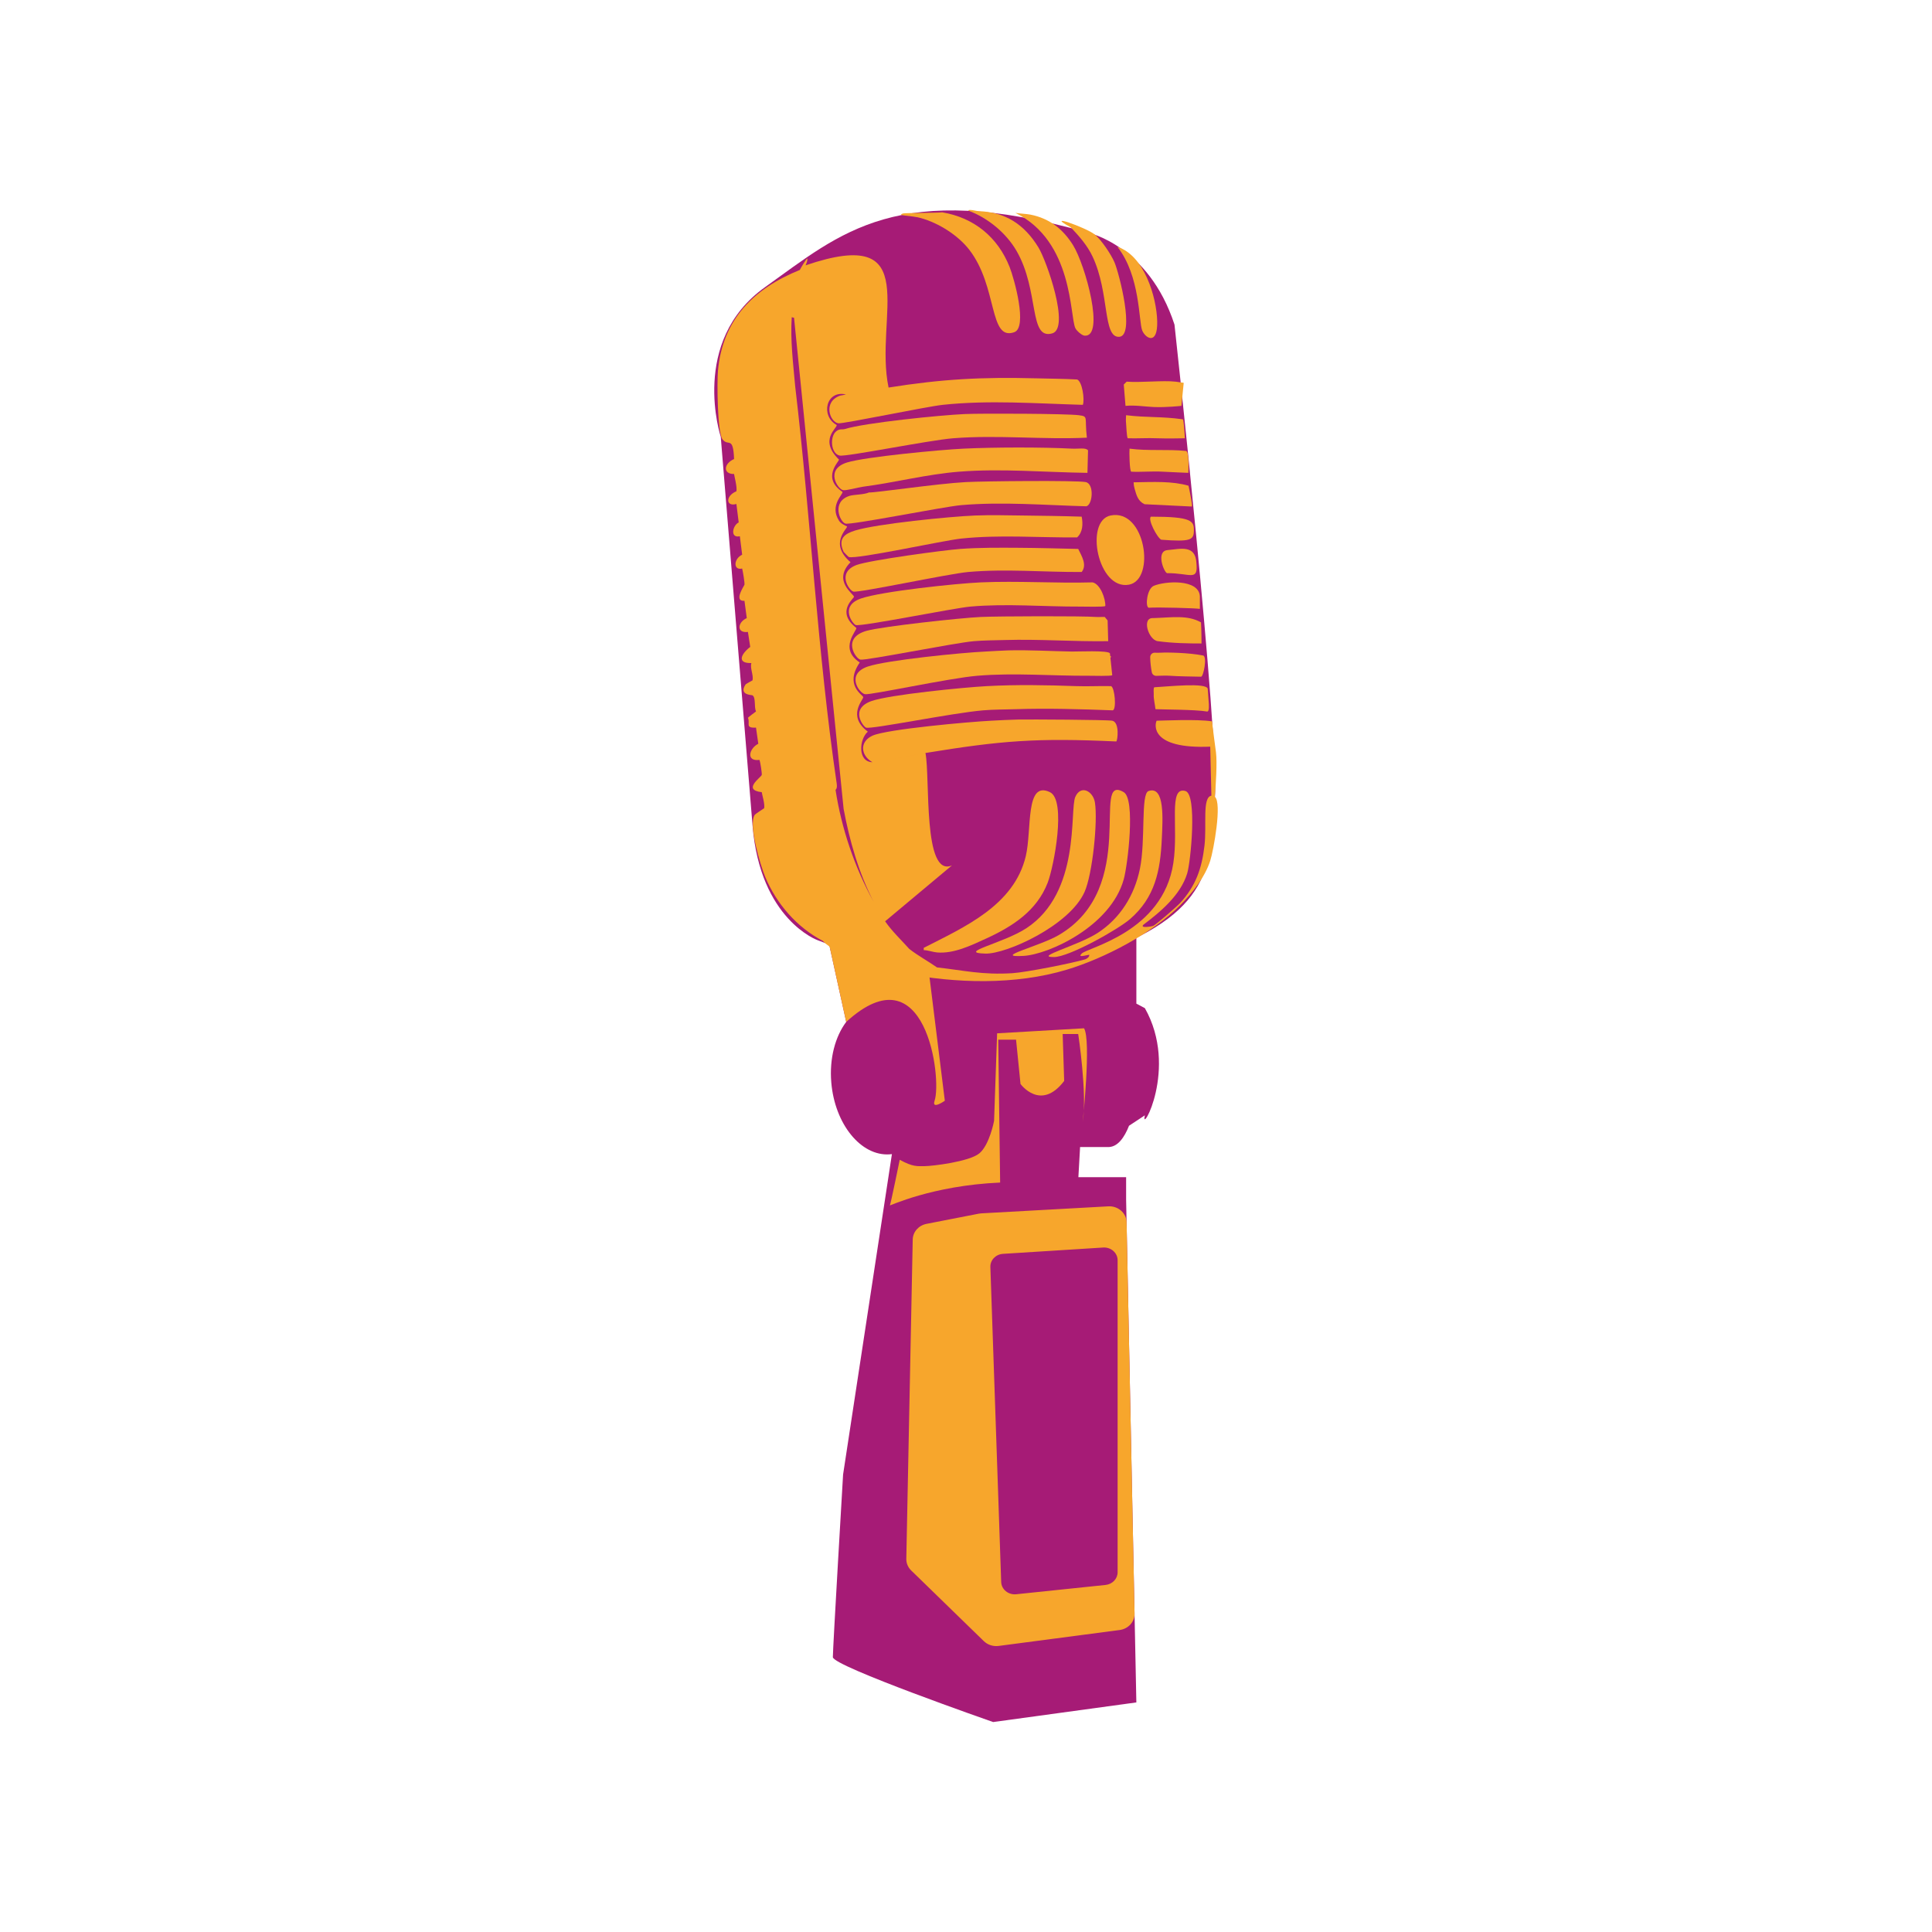 <?xml version="1.0" encoding="UTF-8"?>
<svg id="Calque_1" xmlns="http://www.w3.org/2000/svg" viewBox="0 0 3000 3000">
  <defs>
    <style>
      .cls-1 {
        fill: #f7a62c;
      }

      .cls-2 {
        fill: #a61b76;
      }
    </style>
  </defs>
  <g>
    <path class="cls-2" d="M1777.78,1565.47l-13.24-7.03v-112.49c-209.17,60.93-328.31,14.06-328.31,14.06-15.19-4.69-161.51-51.56-161.51-51.56l39.26,178.4c-17.03,22.64-26.33,56.73-23.15,94.13,5.48,64.53,45.98,114.45,90.46,111.49,1.23-.08,2.45-.22,3.67-.38l-75.82,497.55s-15.89,269.51-15.89,283.57,248.88,100.77,248.88,100.77l222.4-30.47-15.89-780.41v-35.15h-74.13l2.65-46.82,42.36-.05c15.82,1.08,26.6-15.17,33.64-33.05h0l24.61-16.17c-7.94,32.81,52.95-72.65,0-166.39Z"/>
    <path class="cls-1" d="M1720.92,1873.2l-197.13,10.89c-1.3.07-2.6.23-3.88.48l-81.21,15.84c-12.29,2.4-21.18,12.48-21.42,24.3l-9.97,495.81c-.14,6.73,2.58,13.24,7.56,18.08l112.81,109.75c5.97,5.81,14.53,8.58,23.03,7.46l187.87-24.72c13.47-1.77,23.41-12.74,23.15-25.55l-12.37-607.57c-.29-14.36-13.21-25.62-28.44-24.78Z"/>
    <path class="cls-2" d="M1537.84,1967.36l16.8,489.16c.4,11.53,11.14,20.3,23.32,19.03l138.75-14.45c10.65-1.11,18.71-9.58,18.71-19.67v-484.52c0-11.45-10.29-20.51-22.42-19.75l-155.55,9.81c-11.3.71-19.97,9.73-19.6,20.39Z"/>
    <path class="cls-1" d="M1313.98,1586.85l-39.26-178.4,161.51,51.56,30.89,249.2s-20.89,14.74-15.89,0c11.64-34.25-13.32-235.66-137.25-122.36Z"/>
    <path class="cls-1" d="M1397.1,1800.87s-14.12,69.18-15.3,70.78,64.72-30.73,171.22-35.39l-2.94-221.84h27.65l6.91,68.75s31.33,43.23,67.81-4.69l-2.35-72.91h24.12s14.12,92.18,7.06,136.45c0,0,13.37-127.07,1.98-145.3l-134.95,7.81-4.71,135.93s-7.06,37.5-22.95,50.52c-15.89,13.02-73.55,19.79-84.73,19.79s-18.24,1.56-38.83-9.9Z"/>
  </g>
  <g>
    <path class="cls-2" d="M1168.55,1282l-49.37-603.66s-49.01-148.51,68.86-232.52c117.86-84.01,205.59-168.28,501.45-84.52,0,0,94.15,19.6,134.26,142.8,0,0,69.82,637.2,62.66,736.55-7.16,99.35,1.27,179.18-195.13,245.25-196.39,66.08-421.53-25.91-421.53-25.91,0,0-89.21-31.45-101.2-177.99Z"/>
    <g>
      <path class="cls-1" d="M1687.7,679.64c-3.82-32.19,2.98-32.88-12.53-34.91-18.64-2.44-149.8-2.99-177.23-1.79-37.26,1.63-154.52,13.42-186.18,23.27-4.06,1.26-7.95-.99-13.43,3.58-10.01,8.35-8.33,34.42,5.37,37.59,9.95,2.3,138.82-23.88,176.33-26.85,69.02-5.48,140,2.34,207.66-.9Z"/>
      <path class="cls-1" d="M1636.68,1486.11c23.39-.15,99.13-42.59,118.15-59.08,38.73-33.56,46.97-75.01,49.23-124.42,1.36-29.8,5.05-83.08-20.59-74.29-12.41,4.25-4.25,76.38-13.43,120.84-8.46,40.95-30.22,76.43-65.34,99.35-30.48,19.89-100.31,37.8-68.03,37.59Z"/>
      <path class="cls-1" d="M1530.16,1480.74c32.57.85,130.71-43.52,153.95-95.77,12.29-27.63,20.72-109.45,16.11-138.74-2.77-17.63-21.79-28.2-30.43-8.95-9.3,20.72,9.16,148.21-76.08,204.08-35.96,23.57-109.2,38.19-63.55,39.38Z"/>
      <path class="cls-1" d="M1335.93,1024.25c8.75,1.8,146.33-26.08,176.33-28.64,16.11-1.38,32.18-1.31,48.33-1.79,53.42-1.6,106.79,2.61,160.22,1.79l-.9-32.22-4.48-5.37c-4.44-.25-9.02.35-13.43,0-20.75-1.67-151.36-1.25-179.02,0-31.13,1.4-153,14.69-177.23,21.48-39.15,10.98-17.18,43.24-9.85,44.75Z"/>
      <path class="cls-1" d="M1328.77,970.54c8.56,2.85,152.01-26.35,178.12-28.64,56.61-4.98,113.49.24,170.07,0,5.42-.02,38.07.85,39.38-.9.41-11.33-7.65-33.9-19.69-36.7-57.84,1.62-115.89-2.54-173.65,0-38.58,1.7-154.5,14.01-186.18,25.06-33.8,11.8-12.46,39.71-8.06,41.17Z"/>
      <path class="cls-1" d="M1589.24,1484.32c38.96-2.17,135.56-45.87,155.74-119.05,6.25-22.66,18.39-124.22,0-135.16-52.29-31.09,25.54,148.07-101.14,221.98-29.86,17.42-104.24,34.99-54.6,32.22Z"/>
      <path class="cls-1" d="M1344.88,1129.87c8.74,2.83,132.93-22.74,181.7-26.85,16.92-1.43,33.22-1.23,50.12-1.79,50.02-1.67,101.04-.08,151.27,1.79,6.04-1.92,2.95-35.5-2.69-37.59-17.84-.47-35.87.64-53.71,0-46.82-1.68-92.79-2.55-139.63,0-35.66,1.94-151.14,13.26-179.02,23.27-34.03,12.22-12.18,39.84-8.06,41.17Z"/>
      <path class="cls-1" d="M1343.09,1077.95c8.7,1.6,130.64-24.99,174.54-28.64,57.88-4.81,115.82.35,173.65,0,5.07-.03,34.57.83,35.8-.9l-2.88-27.36c1.78-.89,1.48-1.64-.24-2.26l-.46-4.4c-3.71-4.79-50.09-2.53-59.08-2.69-32.28-.56-66.48-2.6-98.46-1.79-11.88.3-23.89,1.24-35.8,1.79-36.54,1.68-153.4,13.33-182.6,23.27-34.64,11.8-13.32,41.33-4.48,42.96Z"/>
      <path class="cls-1" d="M1312.66,813.01c8.8,2.7,152.19-26.26,179.91-28.64,64.39-5.53,129.82.08,194.23,1.79,9.96-2.36,12.57-34.92-.9-37.59-14.43-2.86-158.2-1.51-186.18,0-44.74,2.42-142.86,16.97-150.37,16.11-8.1,3.63-23.49,3.1-30.43,5.37-28.31,9.24-14.53,40.42-6.27,42.96Z"/>
      <path class="cls-1" d="M1626.83,1370.65c9.62-24.88,29.37-127.97,3.58-140.53-38.84-18.92-27.81,58.34-37.59,99.35-18.26,76.58-95.33,110.06-158.43,142.32v3.58c6.47.05,14.49,3.06,20.59,3.58,26.01,2.22,52.69-10.76,76.08-21.48,41.09-18.83,78.77-42.88,95.77-86.82Z"/>
      <path class="cls-1" d="M1309.08,761.1c4.99.97,23.68-4.37,31.33-5.37,49.42-6.47,98.91-19.32,148.58-23.27,66.24-5.27,133.33.92,199.6,1.79l.9-34.91c-3.47-4.74-14.32-2.13-25.06-2.69-47.1-2.45-120.67-2.26-168.28,0-36.21,1.72-152.48,12.71-180.81,21.48-34.9,10.81-14.53,41.36-6.27,42.96Z"/>
      <path class="cls-1" d="M1749.46,592.63l-4.48,4.48,2.69,33.12c14.7-1.43,29.36,1.14,43.86,1.79,19.15.85,42.96-1.79,42.96-1.79l3.58-35.8s-9.53-1.46-12.53-1.79c-20.12-2.24-53.54,1.66-76.08,0Z"/>
      <path class="cls-1" d="M1325.19,918.63c8.79,2.1,147.72-27.73,178.12-30.43,58.57-5.2,117.69.32,176.33,0,8.7-11.28-.09-24.74-5.37-35.8-30.77-.71-61.41-1.6-92.19-1.79-30.38-.19-61.01-.44-91.3,1.79-25.7,1.89-139.83,17.37-160.54,24.85-.18.05-.37.11-.58.21-30.67,11.88-10.99,39.61-4.48,41.17Z"/>
      <path class="cls-1" d="M1309.97,856.87c.26.57,7.51,7.89,8.06,8.06,12.6,3.84,146.94-25.76,174.54-28.64,59.93-6.25,119.76-1.35,179.91-1.79,9.04-8.14,9.31-21.13,7.16-32.22-30.75-1.02-61.44-1.4-92.19-1.79-24.25-.3-49.19-.97-73.4,0-39.7,1.6-152.72,12.93-186.18,23.27-15.81,4.89-27.35,12.24-17.9,33.12Z"/>
      <path class="cls-1" d="M1578.5,389.64c35.8,61.86,18.62,138.77,55.49,128,27.99-8.17-8.88-112.75-21.48-133.37-21.89-35.8-51.45-55.18-93.09-56.39-2.93-.09-14.87-3.48-16.11-.9,30.32,11.12,58.91,34.54,75.19,62.66Z"/>
      <path class="cls-1" d="M1669.8,509.58c1.91,4.01,9.93,11.27,14.32,11.64,31.96,2.65,1.44-109.49-17.9-140.53-15.9-25.51-37.09-41.68-66.24-47.44-5.76-1.14-16.59-1.56-23.27-2.69,90.11,44.34,84.26,160.5,93.09,179.02Z"/>
      <path class="cls-1" d="M1796.9,498.84c-.9-37.84-20.44-102.59-61.76-115.47,35.6,44.87,32.92,116.12,38.49,129.79,5.01,12.31,24.17,23.79,23.27-14.32Z"/>
      <path class="cls-1" d="M1429.91,338.62c27.6,7.69,57.54,26.46,75.19,49.23,44.52,57.47,30.11,142.03,69.82,128,21.1-7.46-.09-83.23-7.16-101.14-18.39-46.59-55.47-76.78-104.72-85.03-8.23,1.09-57.98.81-60.87,1.79-11.21,3.81,11.96,2.76,27.75,7.16Z"/>
      <path class="cls-1" d="M1787.14,802.27c-5.43,3.85,9.71,32.89,16.11,35.8,45.61,3.52,50.3.33,50.61-13.73.34-15.39-2.79-22.07-66.72-22.07Z"/>
      <path class="cls-1" d="M1662.64,352.94c13.02,13.72,25.87,28.26,34.01,45.65,26.62,56.86,15.5,125.76,41.17,124.42,25.26-1.33-.15-98.87-7.16-115.47-5.25-12.41-20.83-35.8-31.33-43.86-13.61-10.44-79.5-34.03-36.7-10.74Z"/>
      <path class="cls-1" d="M1792.42,1067.21c-1.74,1.23-.78,8.39-.9,10.74-.38,7.86,1.94,15.5,2.69,23.27,9.17.53,63.05.56,79.66,3.58,5.95,1.88,2.13-20.32,1.5-35.08-1.38-10.34-62.23-3.54-82.95-2.52Z"/>
      <path class="cls-1" d="M1882.25,1120.15c-23.9-3.84-77.6-1.06-86.25-1.03-2.95,5.82-10.39,44.19,83.24,40.28l1.79,76.08c-14.56,2.83-6.93,45.4-10.74,77.87-4.15,35.38-13.59,62.29-37.59,88.61-5.1,5.6-37.86,34.08-42.07,35.8-1.99.81-21.06,4.12-15.22-1.79,26.82-20.18,57.76-46.12,68.03-79.66,5.59-18.27,15.73-122.61-2.69-128-27.04-7.92-10.4,56.63-18.8,111.89-16.32,107.35-133.03,130.99-142.32,140.53-6.14,6.31,3.16,3.32,11.64,1.79.97,3.34-4.11,6.52-6.27,7.16-20.81,6.16-91.97,20.18-112.78,21.48-47.16,2.95-75.24-4.31-117.26-8.95-14.08-9.87-29.33-18.06-42.96-28.64-12.67-14.13-26.69-27.28-37.59-42.96l103.83-86.82c-45.44,19.76-33.63-135.34-41.17-174.54,118.24-19.29,172.34-23.62,296.27-17.9,2.03-1.05,5.6-29.74-6.27-32.22-7.18-1.5-128.59-2.17-146.79-1.79-13.85.29-27.39,1.11-41.17,1.79-32.64,1.61-162.15,13.06-184.39,23.27-20.56,9.44-18.14,30.92,0,41.17-23.12-.51-20.83-35.49-7.16-47.44-33.14-24.98-6.52-49.36-7.16-53.7-.49-3.31-29.61-18.24-5.37-53.7-33.26-21.96-3.71-49.98-5.37-53.7-32.09-24.98-3.81-45.46-3.58-48.33.31-3.86-34-24.55-5.37-53.7-34.24-29.41-4.3-52.28-5.37-55.5-4.49-2.14-9.74-4.57-12.53-8.95-15.26-23.95,6.89-41.01,5.37-44.75-32.77-21.95-5.13-47.13-5.37-50.12-31.88-30.76-2.4-48.89-3.58-53.7-25.53-14.07-16.52-54.64,14.32-47.44-4.23,1.1-8.52,1.64-8.95,1.79-27.46,9.78-15.77,41.41-2.69,42.96,8.17.97,136.29-25.9,162.01-28.64,72.06-7.68,145.14-2.03,217.5,0,3.21-8.07-.99-36.73-8.95-39.38-21.19-1.12-42.36-1.25-63.55-1.79-84.4-2.17-146.06,1.09-229.14,14.32-23.07-109.85,57.45-253.34-128.89-189.76,1.23-3.02,3.4-7.27,2.69-10.74-1.12-.38-10.7,15.82-11.64,17.9-71.35,28.83-119.94,76.72-127.1,156.64-1.61,18.01-.95,96.05,7.16,106.51,8.98,11.58,16.38-6.21,17.9,30.43-16.12,7.05-17.83,23.5,0,23.27-.19,1.34,5.15,20.44,3.58,26.85-17.18,6.98-16.59,24.43,0,19.69l3.58,28.64c-9.43,4.46-13.93,24.88,1.79,21.48l3.58,28.64c-13.31,6.23-14.26,24.82,0,21.48,1.34,5.53,4.03,21.84,3.58,25.06-.23,1.64-17.65,26.22,0,25.06l3.58,26.85c-14.69,6.57-16.04,23.79,1.79,21.48l3.58,23.27c-14.21,10.86-21.32,25.7,1.79,25.06-2.46,7.93,3.59,18.57,1.79,26.85-1.19.55-10.39,5.75-10.74,6.27-11.24,16.77,9.63,16.23,10.74,17.01,5.41,3.76,2.15,17.87,5.37,25.06-.73.33-12.22,9.11-12.53,9.85,3.94,8.84-5.03,16.06,12.53,15.22l3.58,25.06c-13.91,6.79-19.85,27.84,1.79,25.06,1.55,3.97,4.03,21.12,3.58,23.27-.75,3.64-30.93,23.36,0,26.85-.22,1.25,5.49,19.54,3.58,25.06-.79.36-13.81,9.14-14.32,9.85-10.76,14.84,8.83,79.18,16.11,96.67,17.38,41.76,49.54,78.64,89.51,99.35,18.49,21.73,93.74,44.09,124.42,50.12,81.54,16.04,174.38,18.6,254.2-5.37,58.75-17.64,133.08-56.53,176.33-100.25,18.7-18.91,38.27-43.17,46.54-68.92,5.19-16.14,18.66-90.09,7.16-99.35,1.56-17.8,3.76-53.05,1.79-68.92-.47-3.77-6.18-45.35-5.94-48.2ZM1378.05,602.04c-.3.05-.6.09-.91.14.31-.05.61-.1.91-.14ZM1435.83,1169.46c-12.56,2.11-39.93,7.54-59.6,11.01,19.67-3.48,47.04-8.9,59.6-11.01ZM1297.44,1226.54c-.08-.49,3.06-1.24,1.79-9.85-30.03-204.2-40.19-411.72-64.45-616.71-3.15-35.47-7.7-71.69-5.37-107.41l3.58.89,76.98,762.61c9.06,48.97,23.63,99.86,46.54,144.11-29.45-53.31-49.77-113.28-59.08-173.65ZM1363.68,1182.57c1.97-.3,4.19-.66,6.58-1.07-2.39.4-4.61.76-6.58,1.07Z"/>
      <path class="cls-1" d="M1802.27,1013.51c-3.02.21-6.1.08-9.17,0-3.97-.11-7.21,3.18-7.07,7.15.05,1.49.14,2.83.13,3.6-.02,2.48.98,13.17,2.41,19.77.69,3.16,3.5,5.42,6.74,5.42,7.09,0,14.3-.71,21.28-.13,11.72.97,36.18,1.19,48.4,1.48,3.73.09,10-31.58,3.12-32.96-21.46-4.3-55.97-5.01-65.84-4.32Z"/>
      <path class="cls-1" d="M1760.24,748.94c.3,4.5.52,6.35,1.79,10.74,2.86,9.87,5.08,18.43,15.22,23.27l73.4,3.58c1.34-.89-2.41-19.43-5.11-32.31-25.6-7.37-54.01-5.82-85.29-5.29Z"/>
      <path class="cls-1" d="M1790.51,959.8c-18.14-1.09-7.23,33.84,7.16,35.8,23.78,3.25,47.93,3.58,68.03,3.58,0,0,0-20.46-.77-32.73-20.91-12.02-45.75-7.5-74.42-6.66Z"/>
      <path class="cls-1" d="M1748.56,657.27c.43,3.58.9,22.01,2.69,23.27,15.17.48,30.51-.66,45.65,0,13.62.59,42.96,0,42.96,0,0,0-1.46-29.18-3.25-29.43-33.65-4.74-54.34-2.34-88.05-6.37-.21,4.2-.52,8.27,0,12.53Z"/>
      <path class="cls-1" d="M1791.53,909.68c-10.35,4.38-13.51,31.59-8.06,34.01,15.4-1.04,74.16.68,79.66,1.79v-19.69c-1.78-27.2-54.15-23.5-71.61-16.11Z"/>
      <path class="cls-1" d="M1753.93,696.65c-.5,4.29-.1,34.57,2.69,35.8,16.32.74,32.96-1.01,49.23,0,8.65.54,39.38,1.79,39.38,1.79,0,0,1.84-33.46-3.58-34.01-29-2.98-58.8.31-87.72-3.58Z"/>
      <path class="cls-1" d="M1813.01,854.18c-18.61,1.6-5.7,34.15-.9,35.8,36.8-.16,48.49,13.48,45.65-16.11-1.65-28.53-25.1-21.38-44.75-19.69Z"/>
      <path class="cls-1" d="M1753.04,907.89c41.97-7.77,25.51-118.71-28.64-107.41-40.66,8.48-19.66,116.35,28.64,107.41Z"/>
    </g>
  </g>
</svg>
